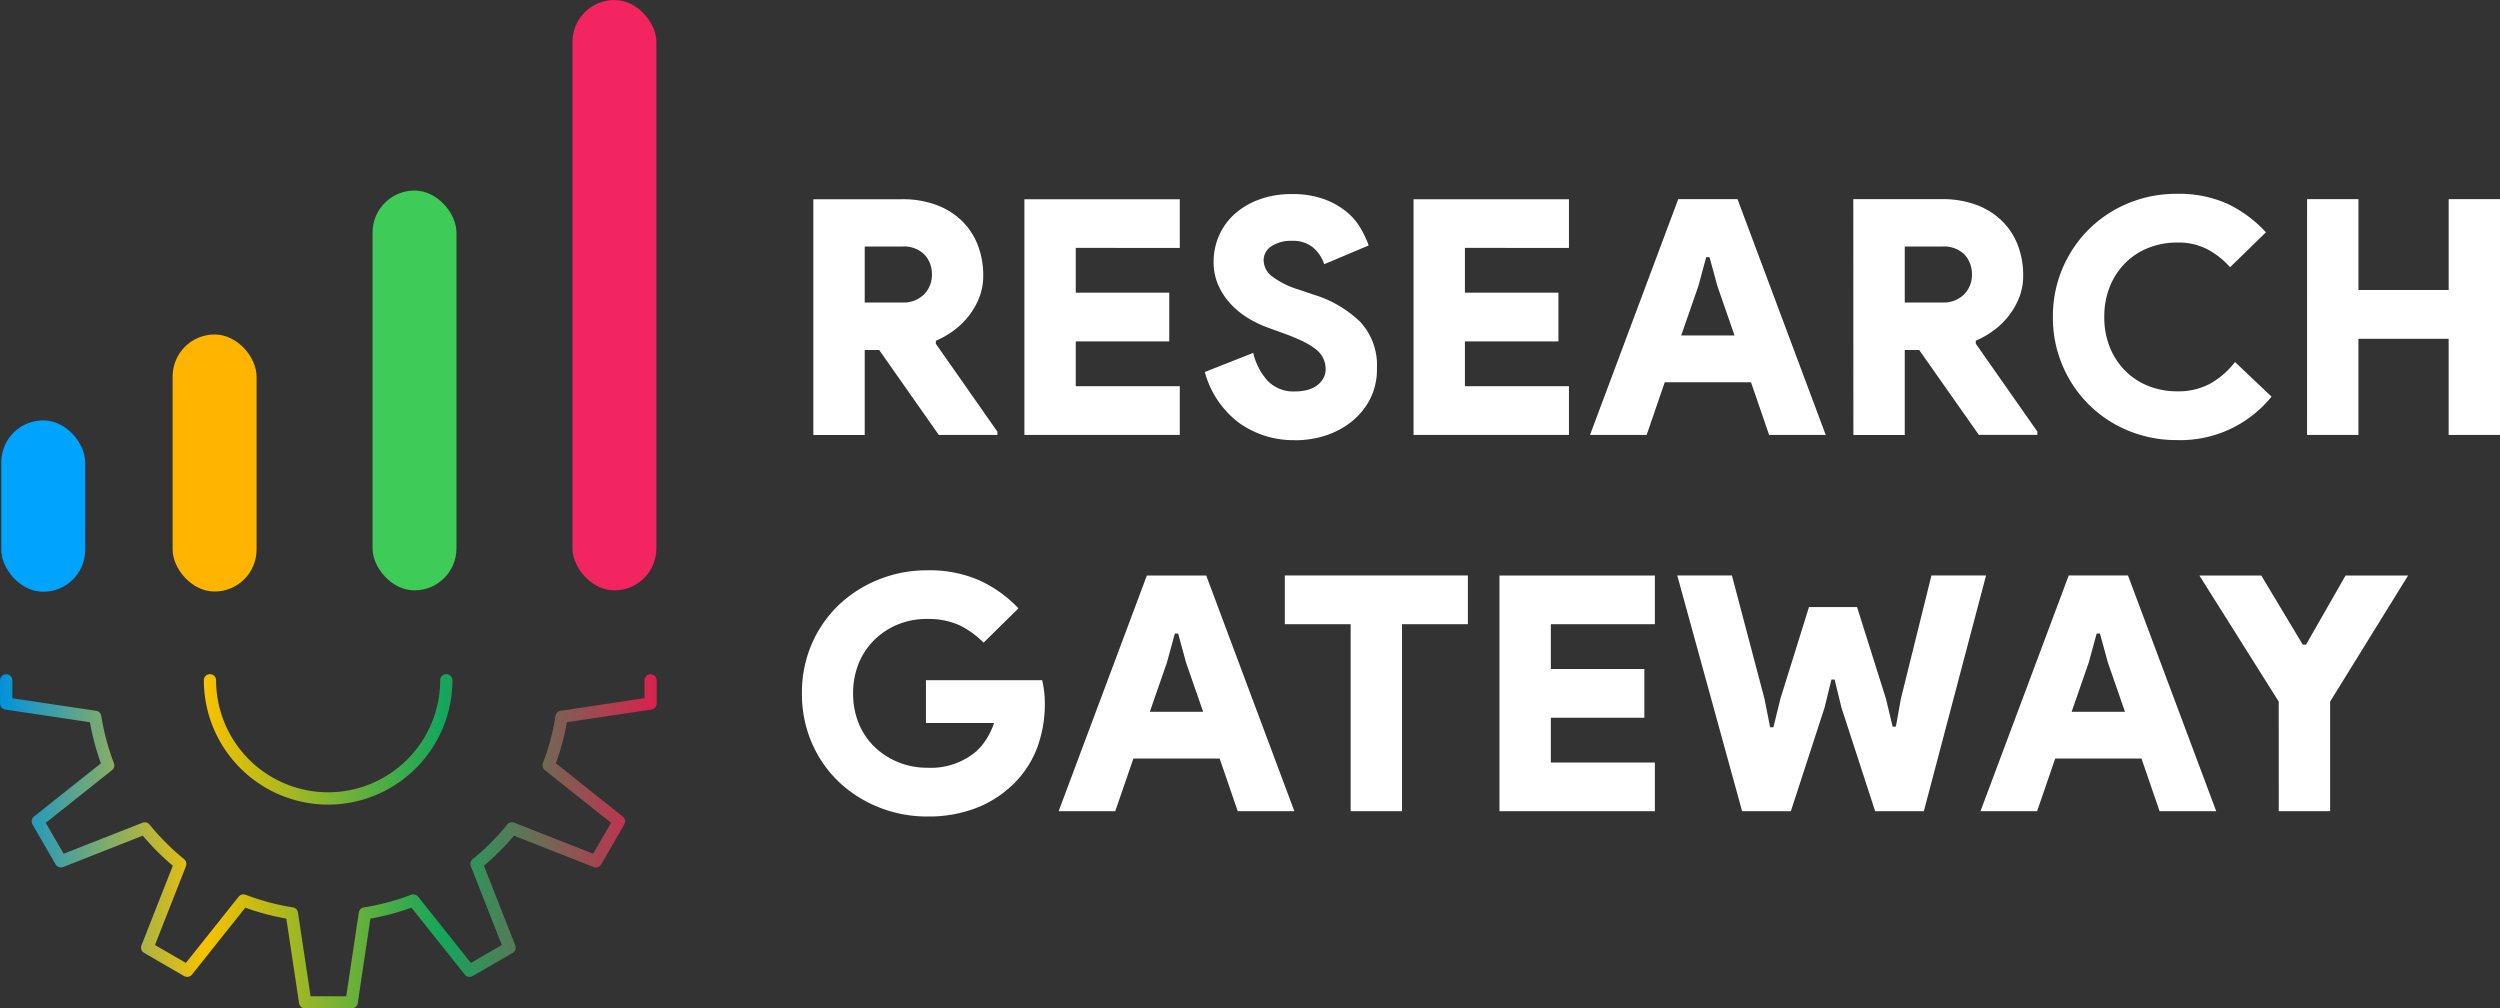 <svg xmlns="http://www.w3.org/2000/svg" xmlns:xlink="http://www.w3.org/1999/xlink" width="111.563" height="45.001" viewBox="0 0 111.563 45.001">
  <rect x="0" y="0" width="111.563" height="45.001" fill="#333333" stroke="none"/>
  <defs>
    <linearGradient id="linear-gradient" y1="0.5" x2="1" y2="0.5" gradientUnits="objectBoundingBox">
      <stop offset="0" stop-color="#0093de"/>
      <stop offset="0.312" stop-color="#f7c200"/>
      <stop offset="0.675" stop-color="#14a65c"/>
      <stop offset="1" stop-color="#da214d"/>
    </linearGradient>
  </defs>
  <g id="Group_853" data-name="Group 853" transform="translate(-1.752 2.493)">
    <rect id="Rectangle_3" data-name="Rectangle 3" width="3.745" height="7.647" rx="1.872" transform="translate(1.809 16.267)" fill="#00a4ff"/>
    <rect id="Rectangle_4" data-name="Rectangle 4" width="3.745" height="11.47" rx="1.872" transform="translate(9.456 12.434)" fill="#ffb500"/>
    <rect id="Rectangle_5" data-name="Rectangle 5" width="3.745" height="17.842" rx="1.872" transform="translate(18.377 6.01)" fill="#3fcb57"/>
    <rect id="Rectangle_6" data-name="Rectangle 6" width="3.745" height="26.345" rx="1.872" transform="translate(27.298 -2.493)" fill="#f32561"/>
    <path id="Path_480" data-name="Path 480" d="M2.068-30.509H6.035a4.273,4.273,0,0,1,1.528.257,3.241,3.241,0,0,1,1.139.713,3.038,3.038,0,0,1,.705,1.08A3.723,3.723,0,0,1,9.649-27.1a2.646,2.646,0,0,1-.169.955,3.251,3.251,0,0,1-.455.815,3.421,3.421,0,0,1-.668.661,4.05,4.05,0,0,1-.823.477v.132l2.747,3.923v.147H7.666L5.007-23.78H4.36v3.791H2.068ZM6.035-25.9a1.3,1.3,0,0,0,.97-.36,1.221,1.221,0,0,0,.353-.889,1.265,1.265,0,0,0-.331-.889,1.281,1.281,0,0,0-.992-.36H4.36v2.5Zm7.743-2.439v2H17.95v2.174H13.778v2H18.42v2.174H11.486V-30.509H18.42v2.174Zm9.8,8.58a4.15,4.15,0,0,1-2.534-.786A4.2,4.2,0,0,1,19.537-22.8l2.16-.852a2.841,2.841,0,0,0,.632,1.234,1.6,1.6,0,0,0,1.249.485,2.144,2.144,0,0,0,.507-.059,1.291,1.291,0,0,0,.426-.184,1.031,1.031,0,0,0,.3-.316.824.824,0,0,0,.118-.441,1.118,1.118,0,0,0-.1-.463,1.12,1.12,0,0,0-.316-.4,3.069,3.069,0,0,0-.588-.367A9.31,9.31,0,0,0,23-24.544l-.646-.235a4.882,4.882,0,0,1-.845-.4,3.707,3.707,0,0,1-.786-.624,3.063,3.063,0,0,1-.573-.845,2.512,2.512,0,0,1-.22-1.065,2.881,2.881,0,0,1,.25-1.19,2.8,2.8,0,0,1,.705-.962,3.38,3.38,0,0,1,1.1-.639,4.143,4.143,0,0,1,1.425-.235,4.15,4.15,0,0,1,1.41.213,3.467,3.467,0,0,1,1,.544,2.734,2.734,0,0,1,.654.742,4.423,4.423,0,0,1,.375.793l-1.983.837a1.634,1.634,0,0,0-.514-.757,1.4,1.4,0,0,0-.911-.286,1.6,1.6,0,0,0-.933.242.734.734,0,0,0-.345.624.918.918,0,0,0,.353.705,3.937,3.937,0,0,0,1.249.617l.646.22a5.1,5.1,0,0,1,2.072,1.219,2.843,2.843,0,0,1,.735,2.057,2.918,2.918,0,0,1-.331,1.425,3.127,3.127,0,0,1-.852,1,3.7,3.7,0,0,1-1.175.6A4.413,4.413,0,0,1,23.577-19.754Zm7.566-8.58v2h4.173v2.174H31.144v2h4.643v2.174H28.852V-30.509h6.935v2.174Zm9.52-2.174h2.645L47.246-19.99H44.719l-.808-2.351H40.062l-.808,2.351H36.726Zm2.512,6.082-.764-2.2-.353-1.293h-.147L41.56-26.63l-.764,2.2Zm5.3-6.082h3.967a4.273,4.273,0,0,1,1.528.257,3.241,3.241,0,0,1,1.139.713,3.038,3.038,0,0,1,.705,1.08,3.723,3.723,0,0,1,.242,1.359,2.646,2.646,0,0,1-.169.955,3.251,3.251,0,0,1-.455.815,3.421,3.421,0,0,1-.668.661,4.05,4.05,0,0,1-.823.477v.132l2.747,3.923v.147H54.078L51.418-23.78h-.646v3.791H48.48ZM52.447-25.9a1.3,1.3,0,0,0,.97-.36,1.221,1.221,0,0,0,.353-.889,1.265,1.265,0,0,0-.331-.889,1.281,1.281,0,0,0-.992-.36H50.772v2.5Zm14.692,4.2a5.227,5.227,0,0,1-4.217,1.939,5.592,5.592,0,0,1-2.189-.426,5.427,5.427,0,0,1-1.756-1.168,5.469,5.469,0,0,1-1.168-1.741,5.447,5.447,0,0,1-.426-2.16,5.447,5.447,0,0,1,.426-2.16,5.469,5.469,0,0,1,1.168-1.741,5.427,5.427,0,0,1,1.756-1.168,5.592,5.592,0,0,1,2.189-.426,5.27,5.27,0,0,1,2.241.441,5.551,5.551,0,0,1,1.726,1.278l-1.6,1.557a3.611,3.611,0,0,0-.984-.786,2.789,2.789,0,0,0-1.366-.316,3.467,3.467,0,0,0-1.286.235,3.013,3.013,0,0,0-1.036.676,3.161,3.161,0,0,0-.691,1.05,3.554,3.554,0,0,0-.25,1.359,3.554,3.554,0,0,0,.25,1.359,3.161,3.161,0,0,0,.691,1.05,3.013,3.013,0,0,0,1.036.676,3.467,3.467,0,0,0,1.286.235,2.983,2.983,0,0,0,1.454-.338,3.691,3.691,0,0,0,1.117-.97Zm1.587-8.815h2.292v4.055h4.026v-4.055h2.292V-19.99H75.043v-4.29H71.017v4.29H68.725ZM7.093-9.046h5.186a4.2,4.2,0,0,1,.081.455,4.062,4.062,0,0,1,.037.529,5.654,5.654,0,0,1-.323,1.983,4.54,4.54,0,0,1-.94,1.528,4.918,4.918,0,0,1-1.7,1.168,5.846,5.846,0,0,1-2.277.419,5.744,5.744,0,0,1-2.167-.411A5.59,5.59,0,0,1,3.2-4.514a5.3,5.3,0,0,1-1.2-1.734,5.452,5.452,0,0,1-.441-2.211,5.452,5.452,0,0,1,.441-2.211A5.3,5.3,0,0,1,3.2-12.4a5.59,5.59,0,0,1,1.785-1.139,5.744,5.744,0,0,1,2.167-.411A5.534,5.534,0,0,1,9.48-13.5a5.571,5.571,0,0,1,1.741,1.249L9.664-10.721a3.881,3.881,0,0,0-1.095-.786,3.407,3.407,0,0,0-1.447-.272,3.336,3.336,0,0,0-1.271.242,3.246,3.246,0,0,0-1.043.676A3.116,3.116,0,0,0,4.1-9.817a3.465,3.465,0,0,0-.257,1.359A3.465,3.465,0,0,0,4.1-7.1a3.064,3.064,0,0,0,.713,1.043,3.312,3.312,0,0,0,1.058.676,3.43,3.43,0,0,0,1.293.242,3.127,3.127,0,0,0,2.16-.72,2.623,2.623,0,0,0,.463-.551,3.209,3.209,0,0,0,.345-.727H7.093Zm9.858-4.672H19.6L23.533-3.2H21.006L20.2-5.549H16.349L15.541-3.2H13.014Zm2.512,6.082-.764-2.2-.353-1.293H18.2l-.353,1.293-.764,2.2ZM26.045-3.2v-8.345H23.107v-2.174h8.169v2.174H28.337V-3.2Zm8.933-8.345v2h4.173v2.174H34.978v2h4.643V-3.2H32.686V-13.718h6.935v2.174Zm5.642-2.174h2.439l1.455,5.509.25,1.264h.147l.309-1.264,1.278-4.1h2.145l1.293,4.1.294,1.234h.147l.22-1.234,1.366-5.509H54.4L51.624-3.2H49.45l-1.5-4.613-.309-1.264H47.5l-.309,1.264L45.689-3.2H43.514Zm17.469,0h2.645L64.671-3.2H62.144l-.808-2.351H57.486L56.678-3.2H54.151ZM60.6-7.636l-.764-2.2-.353-1.293h-.147l-.353,1.293-.764,2.2Zm6.861-.455-3.541-5.627h2.762l1.851,3.085h.147l1.763-3.085h2.791L69.754-8.091V-3.2H67.462Z" transform="translate(35.98 36.907)" fill="#fff"/>
    <g id="Group_92" data-name="Group 92" transform="translate(1.752 27.591)">
      <g id="Group_68" data-name="Group 68">
        <path id="Path_121" data-name="Path 121" d="M-1902.834,1442.063h-2.062a.273.273,0,0,1-.27-.233l-.568-3.775a11.079,11.079,0,0,1-1.832-.488l-2.379,2.986a.275.275,0,0,1-.351.066l-1.786-1.034a.273.273,0,0,1-.118-.336l1.4-3.553a11.067,11.067,0,0,1-1.34-1.342l-3.555,1.4a.274.274,0,0,1-.336-.118l-1.032-1.784a.273.273,0,0,1,.066-.351l2.988-2.376a10.848,10.848,0,0,1-.49-1.834l-3.776-.564a.274.274,0,0,1-.233-.271v-1.034a.274.274,0,0,1,.273-.273.274.274,0,0,1,.273.273v.8l3.74.559a.274.274,0,0,1,.23.228,10.3,10.3,0,0,0,.564,2.109.274.274,0,0,1-.085.312l-2.958,2.353.8,1.377,3.521-1.384a.275.275,0,0,1,.312.082,10.532,10.532,0,0,0,1.543,1.544.274.274,0,0,1,.082.312l-1.384,3.519,1.379.8,2.356-2.956a.274.274,0,0,1,.311-.085,10.538,10.538,0,0,0,2.109.562.273.273,0,0,1,.227.229l.563,3.738h1.591l.561-3.738a.273.273,0,0,1,.228-.229,10.5,10.5,0,0,0,2.108-.562.274.274,0,0,1,.311.085l2.356,2.956,1.379-.8-1.384-3.519a.273.273,0,0,1,.083-.313,10.293,10.293,0,0,0,1.542-1.544.274.274,0,0,1,.313-.083l3.521,1.384.8-1.377-2.959-2.357a.273.273,0,0,1-.084-.313,9.939,9.939,0,0,0,.563-2.1.273.273,0,0,1,.23-.229l3.74-.563v-.795a.274.274,0,0,1,.273-.273.274.274,0,0,1,.273.273v1.03a.273.273,0,0,1-.233.27l-3.776.568a10.517,10.517,0,0,1-.49,1.83l2.987,2.38a.273.273,0,0,1,.066.35l-1.032,1.784a.273.273,0,0,1-.337.118l-3.554-1.4a10.855,10.855,0,0,1-1.341,1.342l1.4,3.553a.273.273,0,0,1-.117.336l-1.786,1.034a.273.273,0,0,1-.351-.066l-2.379-2.986a11.045,11.045,0,0,1-1.832.488l-.566,3.775A.273.273,0,0,1-1902.834,1442.063Zm-1.032-9.094a5.556,5.556,0,0,1-5.549-5.55.273.273,0,0,1,.273-.273.274.274,0,0,1,.273.273,5.009,5.009,0,0,0,5,5,5.009,5.009,0,0,0,5-5,.274.274,0,0,1,.273-.273.273.273,0,0,1,.273.273A5.556,5.556,0,0,1-1903.866,1432.969Z" transform="translate(1918.512 -1427.146)" fill="url(#linear-gradient)"/>
      </g>
    </g>
  </g>
</svg>

